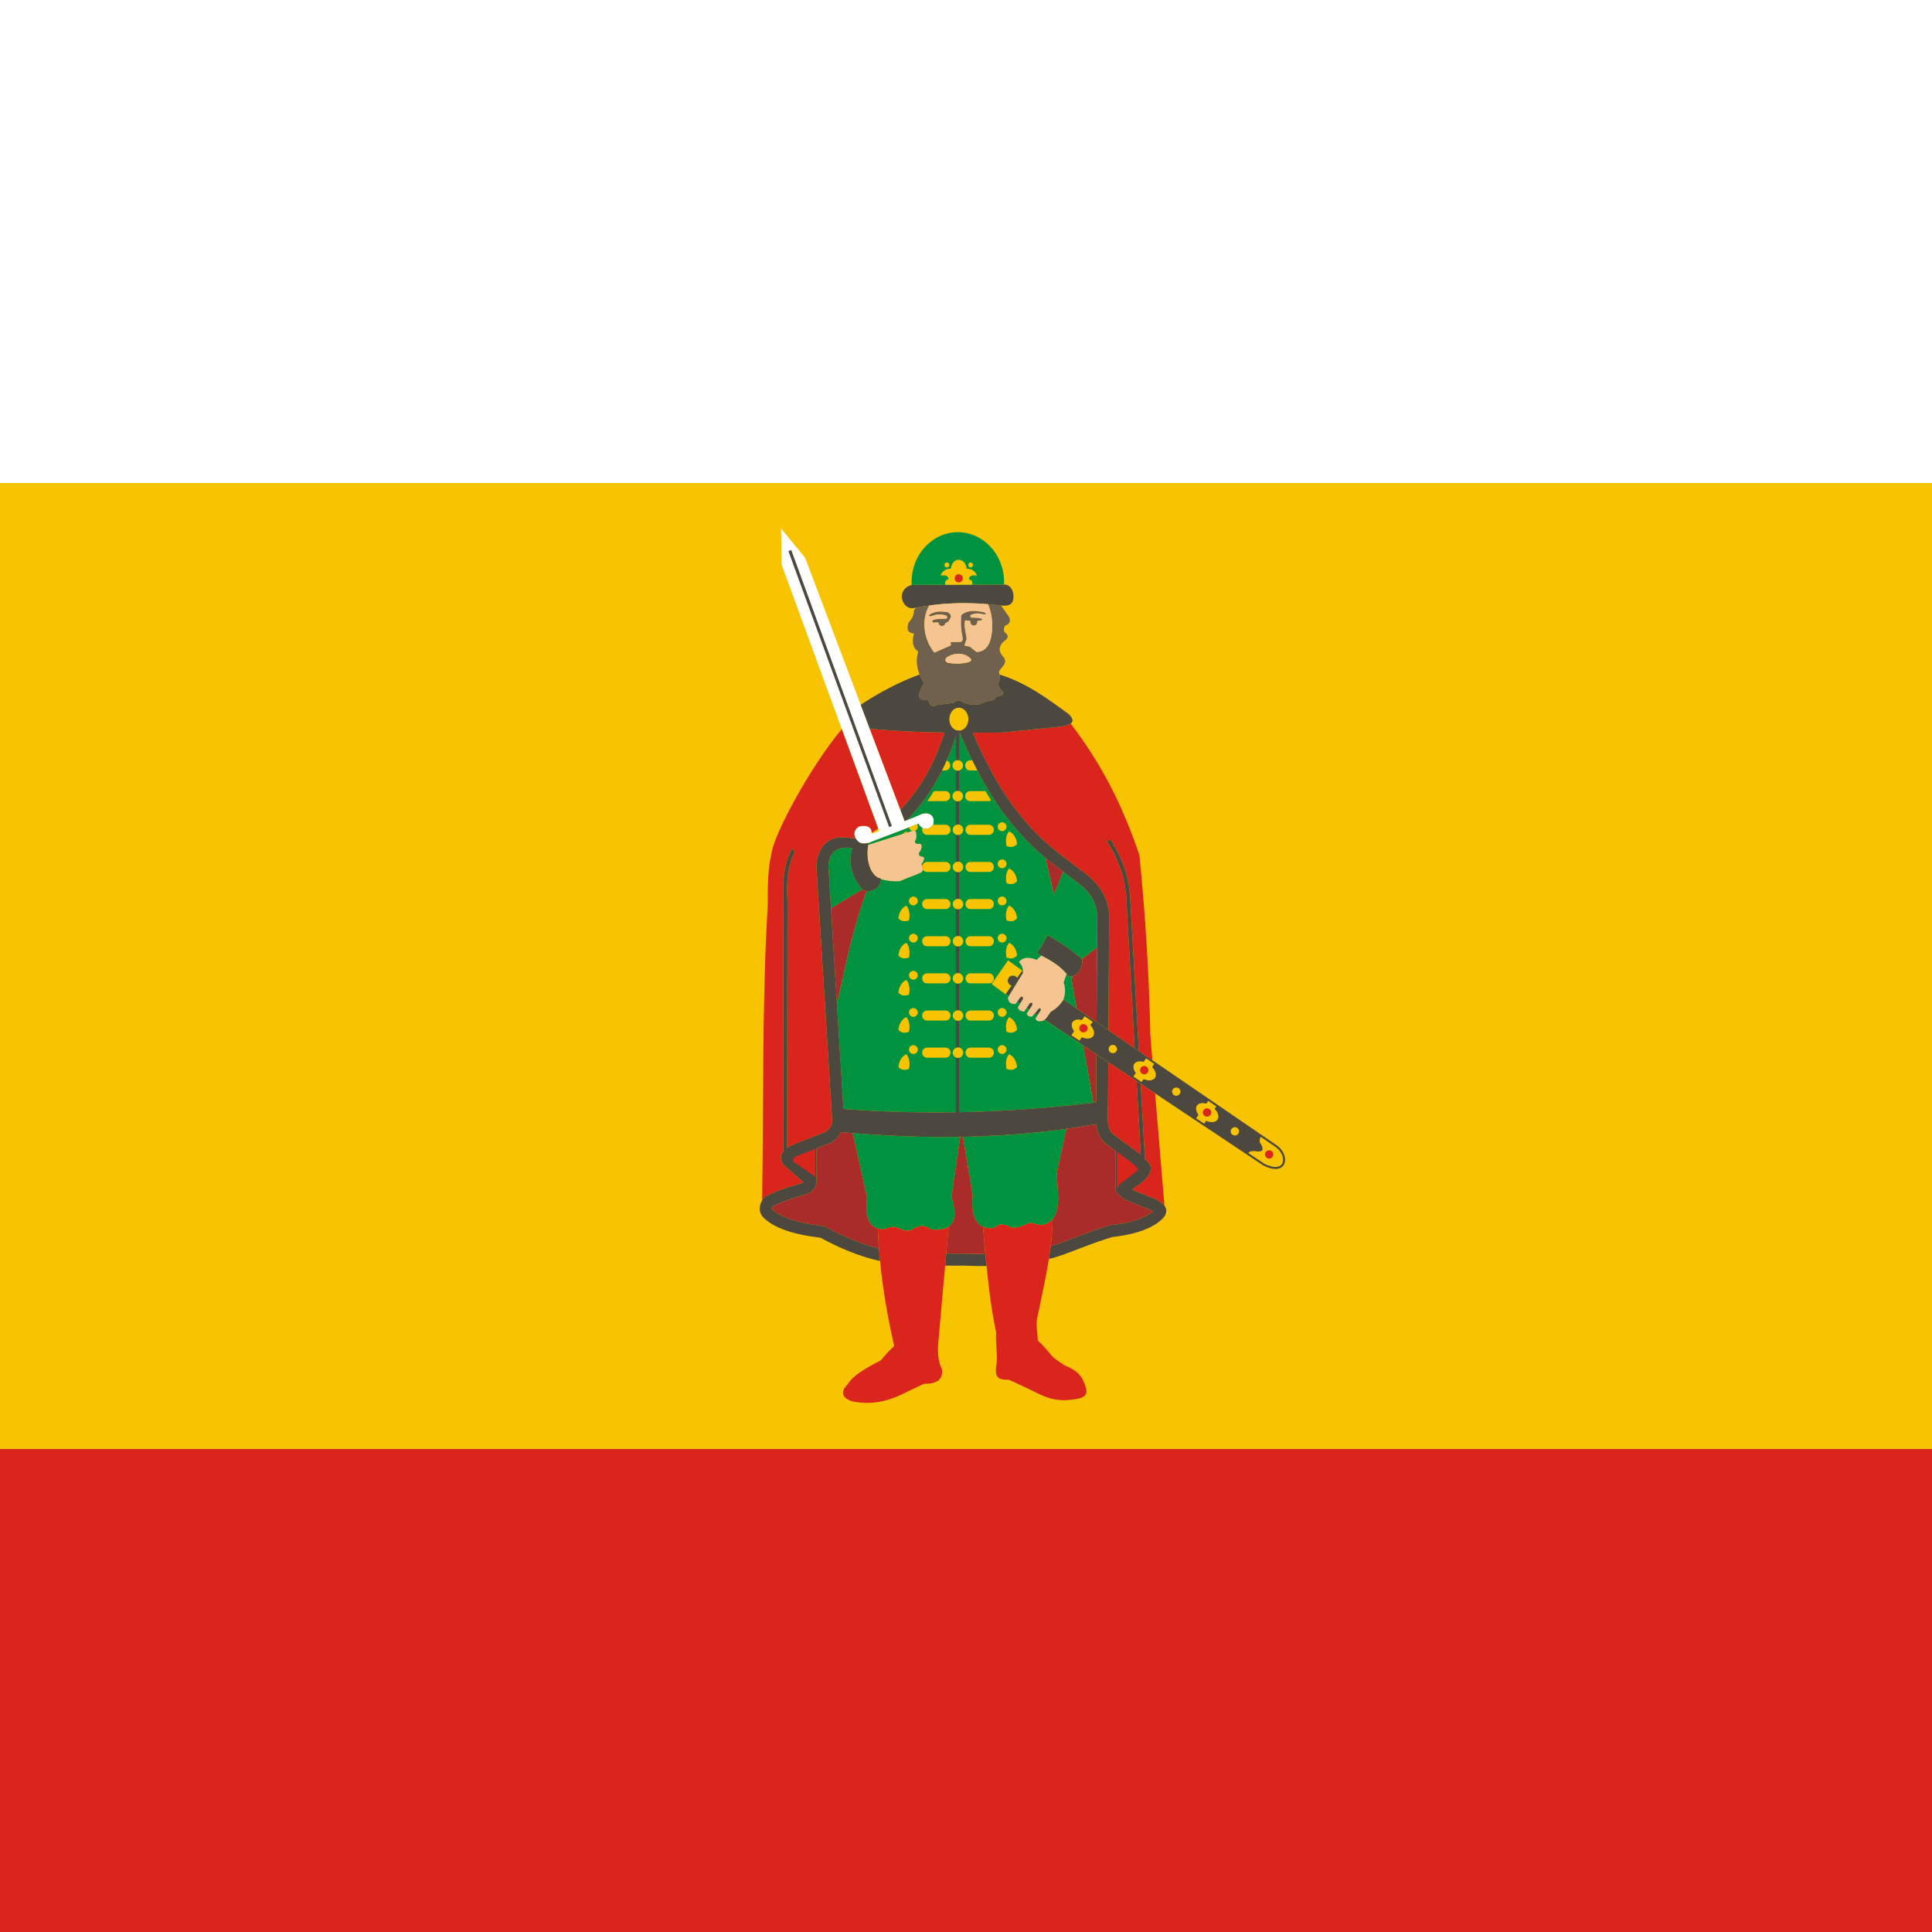 <?xml version="1.0" encoding="UTF-8" standalone="no"?>
<svg
   xml:space="preserve"
   width="80"
   height="80"
   version="1.1"
   style="clip-rule:evenodd;fill-rule:evenodd;image-rendering:optimizeQuality;shape-rendering:geometricPrecision;text-rendering:geometricPrecision"
   viewBox="0 0 1920 1920"
   id="svg26"
   sodipodi:docname="62_Ryazan_Oblast.svg"
   inkscape:version="1.3.2 (091e20e, 2023-11-25, custom)"
   xmlns:inkscape="http://www.inkscape.org/namespaces/inkscape"
   xmlns:sodipodi="http://sodipodi.sourceforge.net/DTD/sodipodi-0.dtd"
   xmlns="http://www.w3.org/2000/svg"
   xmlns:svg="http://www.w3.org/2000/svg"><sodipodi:namedview
   id="namedview26"
   pagecolor="#505050"
   bordercolor="#ffffff"
   borderopacity="1"
   inkscape:showpageshadow="0"
   inkscape:pageopacity="0"
   inkscape:pagecheckerboard="1"
   inkscape:deskcolor="#505050"
   inkscape:zoom="9.448"
   inkscape:cx="93.194327"
   inkscape:cy="48.422947"
   inkscape:window-width="2560"
   inkscape:window-height="1377"
   inkscape:window-x="1912"
   inkscape:window-y="-8"
   inkscape:window-maximized="1"
   inkscape:current-layer="svg26" />
 <defs
   id="defs1">
  <style
   type="text/css"
   id="style1">
   <![CDATA[
    .fil4 {fill:#00923F}
    .fil3 {fill:#4C4840}
    .fil7 {fill:#70614E}
    .fil5 {fill:#AA2C2A}
    .fil0 {fill:#DA251D}
    .fil6 {fill:#F5C491}
    .fil1 {fill:#F8C300}
    .fil2 {fill:white}
   ]]>
  </style>
 </defs>
  <rect
   class="fil0"
   width="1920"
   height="1920"
   id="rect1"
   x="0"
   y="0"
   style="stroke-width:0.065" />
  <rect
   class="fil1"
   width="1920"
   height="1440"
   id="rect2"
   x="0"
   y="0"
   style="stroke-width:0.065" />
  <rect
   class="fil2"
   width="1920"
   height="480"
   id="rect3"
   x="0"
   y="0"
   style="stroke-width:0.065" />
  <g
   id="g26"
   transform="matrix(0.08,0,0,0.08,-480,0)">
   <path
   class="fil3"
   d="m 17350,7266 1119,-5 c 81,0 121,70 121,149 v 0 c 0,79 -36,125 -148,112 -441,-51 -747,-35 -1092,32 -80,16 -148,-65 -148,-144 v 0 c 0,-79 66,-143 148,-144 z"
   id="path3" />
   <path
   class="fil4"
   d="m 17899,6611 c 316,0 574,278 574,618 0,11 0,21 -1,32 -1,0 -2,0 -3,0 l -1119,5 c -9,0 -17,1 -25,2 0,-13 -1,-26 -1,-39 0,-340 258,-618 575,-618 z"
   id="path4" />
   <path
   class="fil3"
   d="m 19015,11617 c 144,82 288,170 432,305 -5,135 -62,206 -172,211 -87,-132 -239,-212 -392,-290 44,-75 88,-150 132,-226 z"
   id="path5" />
   <path
   class="fil4"
   d="m 19248,14023 -121,552 c 11,260 86,592 -188,645 -130,-19 -116,-53 -226,5 -61,17 -125,51 -197,0 -89,-23 -113,-18 -151,23 -206,49 -315,-106 -282,-401 l -121,-725 c 429,-8 857,-39 1286,-99 z"
   id="path6" />
   <path
   class="fil4"
   d="m 16593,14076 178,800 c -32,249 24,390 208,397 86,-34 120,-53 231,4 60,18 100,18 172,-33 89,-23 138,-13 175,28 291,34 354,-122 263,-406 l 108,-743 c -445,7 -890,-10 -1335,-47 z"
   id="path7" />
   <path
   class="fil5"
   d="m 19857,14296 v 496 l 65,74 -1,-5 13,12 49,33 325,133 13,9 c -13,12 -27,22 -42,32 -85,54 -182,85 -280,108 -69,14 -137,24 -207,31 -49,15 -98,30 -146,46 -142,48 -281,105 -422,157 -57,22 -114,41 -172,58 13,-108 22,-219 25,-336 105,-125 58,-368 50,-569 l 118,-542 c 4,-4 8,-7 12,-11 120,-17 240,-36 359,-57 7,46 18,92 37,135 7,14 14,27 22,40 21,30 43,53 72,75 z m -1646,944 c 10,113 20,226 30,338 -81,1 -163,-1 -244,-4 l -10,1 v -2 c -26,1 -53,1 -80,1 -51,0 -102,0 -153,-1 l 30,-334 c 89,-60 95,-190 36,-373 l 108,-743 c 12,0 23,-1 34,-1 l 121,725 c -23,209 25,348 128,393 z m -1306,21 c 3,83 8,165 14,248 -12,-3 -25,-6 -37,-9 -197,-54 -383,-132 -564,-226 -27,-14 -54,-29 -81,-43 -166,-20 -334,-46 -490,-111 -55,-25 -104,-53 -151,-93 -3,-3 -6,-5 -9,-9 -5,-7 6,-26 10,-32 64,-32 129,-59 197,-82 80,-27 161,-50 242,-76 l 31,-17 25,-19 21,-24 16,-29 9,-32 v -8 l 6,12 v -446 l 194,-75 c 18,-16 36,-32 53,-49 23,-25 41,-49 58,-77 48,4 96,9 144,12 l 178,800 c -27,212 9,346 134,385 z m 2665,-1561 v 0 c 1,-1 2,-1 2,-1 0,0 -1,0 -2,1 z m 5,-1 c 1,0 1,0 1,0 z m 6,-1 c 0,0 1,0 1,0 z m 2,0 c 11,-1 22,-3 33,-4 l 3,-597 -163,-109 z m 39,-1002 5,-928 -188,146 c 3,3 5,5 8,8 -4,113 -44,180 -121,203 l -16,44 64,357 z m -636,-2040 106,457 116,-285 -175,-133 c -15,-13 -31,-26 -47,-39 z m -2272,392 c 0,0 0,0 0,0 l -346,206 -45,25 74,1195 c 8,-38 17,-76 25,-114 99,-454 200,-906 345,-1291 0,0 0,0 0,0 -13,-1 -26,-4 -40,-7 -4,-5 -9,-10 -13,-14 z"
   id="path8" />
   <path
   class="fil0"
   d="m 19077,15144 c -12,432 -102,785 -188,1210 -26,80 1,217 3,298 65,60 116,120 165,179 34,48 107,85 167,130 114,45 204,109 233,194 58,126 57,186 -47,216 -278,57 -405,-2 -603,-104 -70,-33 -202,-94 -272,-127 -144,2 -176,-31 -161,-172 26,-96 -13,-318 1,-410 -90,-421 -124,-871 -164,-1318 42,19 94,22 154,8 38,-41 62,-46 151,-23 72,51 136,17 197,-1 110,-57 96,-23 226,-4 62,-12 107,-39 138,-76 z m -2172,117 c 18,488 90,970 203,1459 -65,60 -116,119 -166,179 -178,91 -342,184 -408,292 -96,96 -80,168 47,216 278,57 490,-16 688,-118 70,-33 140,-66 210,-99 144,2 238,-41 223,-181 -43,-79 -54,-179 -50,-289 l 132,-1481 c -49,33 -124,45 -227,33 -37,-41 -86,-51 -175,-28 -72,51 -112,51 -172,33 -111,-57 -145,-38 -231,-4 -27,-1 -52,-5 -74,-12 z"
   id="path9" />
   <path
   class="fil2"
   d="m 17313,10170 -75,29 -1237,-3272 -299,-363 9,454 1208,3301 h 11 l -100,38 c 0,-83 -53,-113 -159,-90 -92,55 -64,152 9,201 31,14 69,14 113,1 206,-78 411,-157 616,-235 48,76 119,90 184,10 28,-110 -45,-158 -136,-135 z"
   id="path10" />
   <path
   class="fil6"
   d="m 17327,10324 c -183,55 -360,115 -542,171 -36,191 33,399 159,420 0,2 0,5 -1,7 76,20 157,32 238,24 88,-42 176,-66 264,-108 45,-43 6,-78 3,-106 47,-56 41,-98 -6,-91 -34,-16 -37,-39 -8,-71 32,-69 17,-98 -45,-87 -27,-12 -29,-32 -9,-59 14,-89 -4,-122 -53,-100 z"
   id="path11" />
   <path
   class="fil1"
   d="m 18057,6987 c -16,0 -30,14 -30,31 0,17 14,31 30,31 17,0 31,-14 31,-31 0,-17 -14,-31 -31,-31 z m -147,-33 c 61,3 88,48 100,111 66,-2 111,38 125,85 -42,-4 -67,-5 -86,14 -15,19 -16,40 7,37 25,18 27,42 21,62 l -333,2 c -7,-21 -5,-46 20,-64 23,3 22,-18 7,-37 -18,-19 -43,-18 -85,-14 13,-47 59,-87 124,-85 12,-63 39,-108 100,-111 z m -147,33 c 17,0 31,14 31,31 0,17 -14,31 -31,31 -17,0 -31,-14 -31,-31 0,-17 14,-31 31,-31 z"
   id="path12" />
   <path
   class="fil0"
   d="m 16457,9057 c -379,449 -854,1319 -875,1556 -42,165 -47,392 -45,625 -73,1250 -49,2378 -70,3675 2,-3 4,-7 6,-10 l 20,-31 c 53,-28 106,-53 161,-75 95,-37 193,-66 290,-96 12,-3 26,-6 37,-13 l -253,-223 c -40,-69 -33,-120 1,-161 1,-812 1,-1624 2,-2437 1,-228 1,-456 1,-684 l -4,-88 2,-128 9,-101 c 5,-32 10,-64 17,-95 6,-30 14,-58 22,-87 l 17,-49 c 8,-20 16,-39 25,-58 l 10,-40 45,45 -10,15 -18,41 c -8,20 -15,40 -21,60 -10,34 -19,67 -26,101 -5,31 -10,61 -14,92 -3,33 -6,66 -8,98 -1,35 -1,70 -1,105 1,29 3,58 5,87 -1,1012 -3,2024 -4,3035 v 44 c 17,-12 36,-23 57,-34 l 428,-168 c 35,-32 75,-77 75,-127 l -198,-3186 c 3,-27 7,-52 12,-78 9,-38 21,-71 38,-106 11,-20 22,-37 35,-54 118,-137 255,-106 405,-92 -29,-49 -24,-109 41,-148 100,-22 153,4 159,77 26,-17 53,-33 79,-50 z m 728,1002 c 33,-34 64,-69 95,-106 57,-69 109,-140 158,-215 35,-55 68,-111 99,-168 44,-84 83,-169 119,-256 28,-71 54,-142 77,-214 -296,-4 -609,-17 -928,-46 z"
   id="path13" />
   <path
   class="fil2"
   d="m 17480,10864 c 8,20 13,42 13,65 0,90 -74,164 -164,164 -68,0 -126,-42 -151,-101 z"
   id="path14" />
   <polygon
   class="fil3"
   points="15829,6832 17079,10261 17045,10274 15794,6846 "
   id="polygon14" />
   <circle
   class="fil0"
   cx="17910"
   cy="7184"
   r="50"
   id="circle14" />
   <path
   class="fil7"
   d="m 17375,7549 c -8,13 -16,25 -23,37 3,49 -19,98 -64,147 -32,83 -10,129 66,138 -33,113 -9,183 54,223 -30,86 -25,183 17,293 18,33 36,66 54,99 -119,195 -47,212 52,213 17,49 40,96 106,59 69,-9 139,-18 208,-27 45,-38 84,-40 118,-6 103,41 195,40 275,-4 27,-7 54,-14 81,-21 44,8 38,-44 76,-51 29,-5 70,-13 71,-48 -50,-46 -89,-94 -42,-153 -4,-36 -8,-72 -13,-108 8,-12 16,-24 24,-36 44,-45 77,-92 24,-150 -54,-59 -55,-117 -1,-176 49,-34 85,-69 37,-114 -28,-12 -32,-42 -12,-91 63,-21 79,-60 46,-118 -32,-45 -63,-89 -95,-134 -56,-6 -109,-11 -161,-16 54,116 71,297 31,440 -25,88 -74,150 -173,154 l -85,-67 -63,-11 6,-30 20,-58 c -12,-79 -38,-160 -20,-227 l 65,7 h 2 c -2,4 -3,9 -3,14 0,24 20,44 44,44 25,0 44,-20 44,-44 0,-4 0,-8 -1,-12 v 0 l 60,-11 1,-16 c -36,-15 -84,-16 -134,-16 -24,-15 -14,-31 7,-39 45,-16 90,-17 135,-3 37,7 46,0 25,-22 -86,-18 -196,-44 -292,31 -11,89 -5,195 15,277 6,36 -4,55 -30,59 h -118 l 3,42 -205,90 c -132,-165 -167,-403 -64,-585 -56,7 -111,17 -168,27 z m 194,107 c -30,-2 -37,2 -23,-21 66,-41 133,-48 230,-29 23,15 45,37 33,66 -19,38 -19,45 -45,60 -2,0 -18,10 -20,10 -4,20 -22,35 -43,35 -24,0 -44,-20 -44,-44 -22,-1 -44,-1 -66,2 -14,-7 -14,-19 1,-34 43,-15 103,-15 161,-15 18,-13 18,-26 0,-39 -37,-13 -113,-25 -184,9 z m 466,507 c -66,-55 -181,-60 -275,5 -28,27 -15,49 10,64 100,20 182,13 255,-5 50,-15 53,-36 10,-64 z"
   id="path15" />
   <path
   class="fil6"
   d="m 17543,7522 c -103,182 -68,420 64,585 l 205,-90 -3,-42 h 118 c 26,-4 36,-23 30,-59 -20,-82 -26,-188 -15,-277 96,-75 206,-49 292,-31 21,22 12,29 -25,22 -45,-14 -90,-13 -135,3 -21,8 -31,24 -7,39 50,0 98,1 134,16 l -1,16 -59,11 h -1 c 1,4 1,8 1,12 0,24 -19,44 -44,44 -24,0 -44,-20 -44,-44 0,-5 1,-10 3,-14 h -2 l -65,-7 c -18,67 8,148 20,227 l -20,58 -6,30 63,11 85,67 c 99,-4 148,-66 173,-154 40,-143 23,-324 -31,-440 -276,-22 -502,-15 -730,17 z m 26,134 c -30,-2 -37,2 -23,-21 66,-41 133,-48 230,-29 23,15 45,37 33,66 -19,38 -19,45 -45,60 -2,0 -18,10 -20,10 -4,20 -22,35 -43,35 -24,0 -44,-20 -44,-44 -22,-1 -44,-1 -66,2 -14,-7 -14,-19 1,-34 43,-15 103,-15 161,-15 18,-13 18,-26 0,-40 -37,-12 -113,-24 -184,10 z m 466,507 c -66,-55 -181,-60 -275,5 -28,27 -15,49 10,64 100,20 182,13 255,-5 50,-15 53,-37 10,-64 z"
   id="path16" />
   <path
   class="fil3"
   d="m 21862,14229 -2651,-1814 c 0,2 -1,4 -2,6 -42,62 -93,114 -156,146 -36,55 -58,85 -77,101 l 2719,1811 c 92,45 159,51 204,33 98,-40 84,-194 -37,-283 z m -3154,-2159 -13,-9 -60,84 c -12,-16 -31,-27 -53,-27 -35,0 -64,29 -64,64 0,30 20,54 47,62 l -72,102 v 1 l 39,26 c 59,-95 117,-191 176,-286 0,-6 0,-11 0,-17 z m -72,372 37,25 c 12,-19 24,-39 36,-58 0,-32 -17,-38 -37,-18 -12,18 -24,34 -36,51 z m 118,79 33,21 c 11,-17 22,-34 35,-51 9,-35 2,-45 -30,-28 -13,19 -25,38 -38,58 z m 101,67 35,23 c 12,-20 24,-40 40,-61 -2,-27 -6,-34 -27,-20 -17,19 -32,38 -48,58 z"
   id="path17" />
   <path
   class="fil4"
   d="m 16820,10459 -31,18 c -1,6 -3,12 -4,18 0,0 0,0 0,0 182,-56 359,-116 542,-171 49,-22 67,12 53,100 -21,27 -18,47 9,59 62,-11 77,18 45,87 -29,32 -26,55 8,71 47,-7 53,35 6,91 3,28 42,63 -3,106 -88,42 -176,66 -264,108 -81,8 -162,-4 -238,-24 0,0 0,0 0,0 -3,79 -67,157 -176,147 -158,417 -262,914 -370,1406 l 81,1301 c 1023,78 2059,49 3105,-78 l -127,-710 -480,-320 c 19,-16 41,-46 77,-101 63,-32 114,-84 156,-146 1,-2 2,-4 2,-6 l 163,111 -64,-357 16,-44 c -15,4 -32,7 -51,8 -87,-132 -239,-212 -392,-290 44,-75 88,-150 132,-226 142,81 283,167 424,297 l 188,-146 3,-389 c -2,-44 -9,-85 -22,-128 l -9,-26 c -35,-88 -91,-156 -160,-219 l -27,-22 -204,-156 -117,285 -105,-457 c -35,-30 -70,-60 -105,-91 -48,-44 -94,-90 -140,-136 l -130,-143 -157,-200 -140,-209 c -44,-72 -86,-144 -127,-217 -69,-129 -133,-260 -194,-393 -24,-55 -48,-110 -71,-165 -11,0 -23,0 -34,0 -24,76 -49,152 -78,227 -37,93 -77,184 -122,274 -33,61 -67,121 -103,181 -51,81 -106,158 -165,233 -48,59 -98,116 -152,170 l 45,-17 144,-61 c 91,-23 164,25 136,135 -65,80 -136,66 -184,-10 -196,75 -393,150 -589,225 z m 1888,1611 -14,-9 -59,84 c -12,-16 -31,-27 -53,-27 -35,0 -64,29 -64,64 0,30 20,54 47,62 l -72,102 v 1 l 39,26 c 59,-95 117,-191 176,-286 0,-6 0,-11 0,-17 z m -72,372 37,25 c 12,-19 24,-39 36,-58 0,-32 -17,-38 -37,-18 -12,18 -24,34 -36,51 z m 118,79 33,21 c 11,-17 22,-34 35,-51 9,-35 2,-45 -30,-28 -13,19 -25,38 -38,58 z m 101,67 35,23 c 12,-20 24,-40 40,-61 -2,-27 -6,-34 -27,-20 -17,19 -33,39 -48,58 z m -1911,-1672 c 0,1 0,1 0,1 z m 0,2 c 0,0 0,1 0,1 z m 0,1 c 0,0 0,1 0,1 z m 0,1 c 0,0 0,0 0,1 z m -1,1 c 0,0 0,0 0,1 z m -620,360 391,-233 c -142,-153 -177,-345 -127,-514 -73,-8 -150,-7 -214,36 -26,20 -43,42 -57,72 -6,14 -11,27 -15,41 -5,22 -9,43 -11,65 z"
   id="path18" />
   <path
   class="fil0"
   d="m 18084,9102 c 31,72 63,144 96,215 53,110 108,218 167,325 50,87 103,173 159,257 45,67 92,132 142,196 51,64 103,125 158,186 42,45 85,89 130,132 46,43 92,84 140,125 l 50,40 395,303 c 41,35 77,71 112,112 16,20 31,40 45,62 38,59 64,119 82,187 11,45 16,87 18,133 l -8,1422 325,223 c -29,-526 -59,-1052 -88,-1578 l -18,-316 -9,-81 -14,-81 -19,-82 -25,-81 -23,-61 -44,-102 c -10,-21 -21,-41 -31,-62 l -57,-99 -22,-23 58,-29 7,26 10,18 c 21,35 40,70 59,105 17,35 33,70 49,105 9,21 17,42 25,64 13,34 25,69 36,105 7,28 15,56 21,85 6,28 12,56 16,84 4,28 8,56 10,85 l 14,232 c 32,574 65,1147 97,1721 l 168,116 -25,-312 c -15,-730 -60,-1476 -136,-2237 -242,-714 -524,-1201 -854,-1633 -23,16 -63,27 -117,37 -252,25 -479,49 -731,74 -117,1 -240,2 -368,2 z m 1684,4094 -4,529 c -6,77 -9,153 1,229 9,53 23,106 68,139 l 337,249 c -17,-305 -34,-609 -51,-913 z m 402,268 c 17,308 35,616 52,924 l 1,5 56,62 12,26 4,25 v 23 l -11,41 c -8,18 -17,34 -29,50 l -26,30 c -31,31 -64,56 -100,80 l -65,48 317,130 c 23,17 46,32 69,51 l 15,17 -116,-1393 z"
   id="path19" />
   <path
   class="fil3"
   d="m 16478,13776 c 1034,79 2080,48 3138,-82 l 3,-597 149,99 -4,529 c -6,77 -9,153 1,229 9,53 23,106 68,139 l 337,249 c -17,-305 -34,-609 -51,-913 l 51,35 c 17,308 35,616 52,924 l 1,5 56,62 12,27 4,24 v 23 l -11,41 c -8,18 -17,34 -29,50 l -26,30 c -31,31 -64,56 -100,80 l -65,48 317,130 c 23,17 46,32 69,51 l 20,24 16,36 1,41 -15,42 -28,34 c -45,45 -94,78 -151,107 -69,34 -139,58 -213,78 -85,21 -171,36 -259,45 -123,37 -244,80 -364,126 -118,45 -235,92 -356,129 -24,6 -48,13 -71,19 8,-53 15,-106 22,-160 58,-17 115,-36 172,-58 141,-52 280,-109 422,-157 48,-16 97,-31 146,-46 70,-7 138,-17 207,-31 98,-23 195,-54 281,-108 14,-10 28,-20 41,-32 l -13,-9 -325,-133 -49,-33 -13,-12 1,5 -65,-73 v -497 l -110,-81 c -29,-22 -51,-45 -72,-75 -8,-13 -15,-26 -22,-40 -19,-43 -30,-89 -37,-135 -1055,187 -2111,195 -3167,99 -17,28 -35,52 -57,77 -18,17 -36,33 -54,49 l -194,75 v 446 l -6,-12 v 8 l -9,32 -16,29 -21,24 -25,19 -31,17 c -80,26 -162,49 -242,76 -68,24 -133,50 -197,82 -4,6 -15,25 -10,32 3,4 6,6 9,9 47,40 96,68 151,93 156,65 324,91 490,111 27,14 54,29 81,43 181,94 367,172 564,226 12,3 25,6 37,9 4,52 8,105 13,157 0,0 -1,-1 -1,-1 -260,-58 -507,-163 -740,-290 -178,-21 -359,-54 -524,-128 -20,-10 -40,-20 -60,-31 -47,-27 -92,-58 -130,-97 -16,-20 -25,-36 -34,-60 -4,-19 -6,-35 -6,-54 2,-19 6,-35 12,-53 7,-17 14,-33 24,-49 l 20,-31 c 40,-21 79,-40 120,-58 14,-5 27,-11 41,-17 95,-37 193,-66 290,-95 12,-4 26,-7 37,-14 l -253,-223 c -40,-69 -33,-120 1,-161 1,-812 1,-1624 3,-2437 0,-228 0,-456 0,-684 l -4,-88 2,-128 9,-101 c 5,-32 10,-64 17,-95 6,-30 14,-58 22,-87 l 17,-49 c 8,-20 16,-39 25,-58 l 10,-40 45,45 -10,15 -18,41 c -8,20 -15,40 -21,60 -10,34 -19,67 -26,101 -5,31 -10,61 -14,92 -3,33 -6,66 -8,99 -1,34 -1,69 -1,104 1,29 3,58 5,87 -1,1012 -3,2024 -4,3035 v 44 c 17,-12 36,-23 57,-34 l 428,-168 c 35,-32 75,-77 75,-127 l -198,-3186 c 3,-27 7,-52 12,-78 9,-38 21,-71 38,-106 11,-19 22,-37 35,-54 118,-137 255,-106 405,-91 12,20 29,38 50,52 31,13 68,14 111,2 -49,197 22,423 153,445 0,91 -80,183 -217,147 -153,-156 -192,-354 -140,-528 -73,-8 -150,-7 -214,36 -26,20 -42,42 -57,72 -6,14 -11,27 -15,41 -5,22 -9,43 -11,65 z m 3144,-1080 8,-1317 c -2,-44 -9,-85 -22,-128 l -9,-26 c -35,-88 -90,-156 -160,-219 l -27,-22 -379,-289 c -51,-42 -102,-85 -152,-130 -48,-44 -94,-90 -140,-136 l -130,-143 -157,-200 -140,-209 c -44,-72 -86,-144 -127,-217 -69,-129 -133,-260 -194,-393 -24,-55 -48,-110 -71,-165 -11,0 -23,0 -34,0 -24,76 -49,152 -78,227 -37,93 -77,184 -122,274 -33,61 -67,121 -103,181 -51,81 -106,158 -165,233 -48,59 -98,116 -152,170 l -30,12 -53,-140 c 33,-34 64,-69 95,-106 57,-69 109,-140 158,-215 35,-55 68,-111 99,-168 44,-84 83,-169 119,-256 28,-71 54,-142 77,-214 -296,-4 -609,-17 -928,-46 l -113,-299 c 228,-150 467,-278 723,-373 3,0 6,0 8,0 1,2 2,3 2,5 18,33 36,66 54,99 -119,195 -47,212 52,213 17,49 40,96 106,59 69,-9 139,-18 208,-27 45,-38 84,-40 118,-6 103,41 195,40 275,-4 27,-7 54,-14 81,-21 44,8 38,-44 76,-51 29,-5 70,-13 71,-48 -50,-46 -89,-94 -42,-153 -3,-22 -5,-44 -8,-66 3,0 6,0 9,0 336,106 592,301 849,487 92,93 52,132 -91,157 -252,25 -479,49 -731,74 -117,1 -240,2 -368,2 31,72 63,144 96,215 53,110 108,218 167,325 50,87 103,173 159,257 45,67 92,132 142,196 51,64 103,125 158,186 42,45 85,89 130,132 46,43 92,84 140,125 l 50,40 395,303 c 41,35 77,71 112,112 16,20 31,40 45,62 38,59 64,119 82,187 11,45 16,87 18,133 l -8,1422 z m 473,324 c -29,-526 -59,-1052 -88,-1578 l -18,-316 -9,-81 -14,-81 -19,-82 -25,-81 -23,-61 -44,-102 c -10,-21 -21,-41 -31,-62 l -57,-99 -22,-23 58,-29 7,27 10,17 c 21,35 40,70 59,105 17,35 34,70 49,105 9,21 17,42 25,64 13,34 25,69 36,105 7,28 15,56 21,85 6,28 12,56 16,84 4,28 8,56 10,85 l 14,232 c 32,574 65,1147 97,1721 z m -1840,2707 c -87,1 -174,-1 -261,-4 l -7,-3 v 2 c -70,1 -140,1 -210,0 -12,0 -24,0 -36,-1 l 13,-148 c 51,1 102,1 153,1 27,0 54,0 80,-1 v 2 l 10,-1 c 81,3 163,5 244,4 5,50 9,100 14,149 z"
   id="path20" />
   <path
   class="fil6"
   d="m 18938,11871 c -21,15 -41,32 -59,53 -105,-42 -178,-32 -222,28 38,35 54,80 51,135 -63,102 -126,205 -188,307 9,72 46,78 96,78 19,-28 37,-53 56,-81 20,-20 37,-14 37,18 -22,35 -43,69 -65,104 7,37 41,48 78,55 24,-35 47,-70 70,-105 32,-17 39,-7 30,28 -24,32 -43,65 -67,97 1,34 32,40 64,43 29,-34 54,-67 84,-101 21,-14 25,-7 27,20 -27,36 -42,68 -69,103 11,27 39,38 61,33 46,0 64,-16 131,-119 63,-32 114,-84 156,-146 26,-76 30,-141 4,-217 13,-35 25,-70 37,-105 -77,-97 -192,-165 -312,-228 z"
   id="path21" />
   <path
   class="fil1"
   d="m 18698,12056 -176,-126 -204,294 172,127 75,-107 c -27,-8 -47,-32 -47,-62 0,-35 29,-64 64,-64 22,0 41,11 53,27 z"
   id="path22" />
   <path
   class="fil1"
   d="m 21663,14123 c -12,13 -18,33 -13,67 53,82 55,131 -65,109 -41,-2 -69,5 -77,26 l 199,132 c 15,8 30,14 46,20 13,5 27,9 41,13 12,3 23,5 35,6 10,0 20,1 30,0 8,-1 16,-3 24,-5 l 6,-2 14,-7 10,-9 9,-9 7,-12 5,-13 4,-15 1,-15 -1,-17 -3,-18 -6,-19 -8,-18 -10,-19 -12,-18 -15,-18 -17,-17 -20,-16 z m -654,-448 -24,35 c -49,-14 -95,-7 -116,23 -20,30 -12,75 19,116 l -30,43 101,67 24,-36 c 59,26 117,21 141,-14 25,-35 8,-90 -36,-136 l 21,-29 z m -771,-528 -31,44 c -49,-14 -95,-6 -116,24 -20,30 -11,74 19,115 l -31,43 101,68 26,-36 c 58,25 116,21 141,-14 24,-36 8,-91 -36,-136 l 27,-39 z m -764,-523 -34,48 c -49,-14 -94,-7 -115,23 -21,30 -12,75 18,116 l -34,49 100,67 30,-42 c 58,26 117,21 141,-14 24,-35 8,-90 -36,-136 l 30,-42 z m 350,356 c 29,0 52,23 52,52 0,28 -23,51 -52,51 -28,0 -52,-23 -52,-51 0,-29 24,-52 52,-52 z m 788,529 c 28,0 52,23 52,52 0,28 -24,51 -52,51 -29,0 -52,-23 -52,-51 0,-29 23,-52 52,-52 z m 728,493 c 28,0 52,24 52,52 0,29 -24,52 -52,52 -28,0 -52,-23 -52,-52 0,-28 24,-52 52,-52 z"
   id="path23" />
   <path
   class="fil0"
   d="m 21766,14289 c 28,0 51,23 51,51 0,29 -23,52 -51,52 -29,0 -52,-23 -52,-52 0,-28 23,-51 52,-51 z m -772,-521 c 28,0 52,23 52,51 0,29 -24,52 -52,52 -29,0 -52,-23 -52,-52 0,-28 23,-51 52,-51 z m -780,-526 c 29,0 52,24 52,52 0,29 -23,52 -52,52 -28,0 -52,-23 -52,-52 0,-28 24,-52 52,-52 z m -756,-521 c 29,0 52,24 52,52 0,28 -23,52 -52,52 -28,0 -51,-24 -51,-52 0,-28 23,-52 51,-52 z"
   id="path24" />
   <path
   class="fil0"
   d="m 19875,14309 v 451 l 13,-7 2,-9 20,-32 23,-22 129,-94 c 29,-20 58,-42 79,-72 l -54,-59 z m -3749,323 v -359 l -228,88 c -12,7 -24,14 -35,24 -16,20 -12,36 -1,50 l 251,172 z"
   id="path25" />
   <ellipse
   class="fil1"
   cx="17911"
   cy="8934"
   rx="118"
   ry="143"
   id="ellipse25" />
   <polygon
   class="fil3"
   points="17914,9100 17914,13858 17920,13880 17869,13880 17874,13858 17874,9100 17869,9077 17920,9077 "
   id="polygon25" />
   <path
   class="fil1"
   d="m 18051,9446 h 26 c 21,42 42,84 63,125 h -89 c -33,0 -61,-28 -61,-62 v 0 c 0,-35 28,-63 61,-63 z m -291,2 c 26,8 44,32 44,61 v 0 c 0,34 -27,62 -60,62 h -41 c 20,-40 39,-81 57,-123 z m 291,379 h 191 c 23,39 46,78 70,117 -9,5 -19,8 -29,8 h -232 c -33,0 -61,-28 -61,-62 v 0 c 0,-35 28,-63 61,-63 z m -450,0 h 143 c 33,0 60,28 60,63 v 0 c 0,34 -27,62 -60,62 h -224 c 22,-32 44,-64 65,-98 6,-9 11,-18 16,-27 z m 296,-3 c 36,0 66,30 66,66 0,36 -30,65 -66,65 -36,0 -65,-29 -65,-65 0,-36 29,-66 65,-66 z m 0,-381 c 36,0 66,30 66,66 0,36 -30,65 -66,65 -36,0 -65,-29 -65,-65 0,-36 29,-66 65,-66 z m -605,835 c 3,21 19,38 38,44 15,-6 27,-6 36,-1 21,-8 35,-28 35,-51 0,-11 -3,-21 -9,-30 -33,13 -67,26 -100,38 z m -32,49 c 4,5 7,9 10,14 -19,6 -38,12 -56,18 13,-15 29,-25 46,-32 z m 1189,-112 c 30,0 55,24 55,55 0,30 -25,55 -55,55 -31,0 -55,-25 -55,-55 0,-31 24,-55 55,-55 z m 85,112 c -38,47 -45,113 -31,183 45,17 96,19 132,-26 -10,-83 -50,-137 -101,-157 z m -480,-82 h 232 c 33,0 60,29 60,63 v 0 c 0,34 -27,63 -60,63 h -232 c -33,0 -60,-29 -60,-63 v 0 c 0,-34 27,-63 60,-63 z m -463,0 h 156 c 33,0 61,29 61,63 v 0 c 0,34 -28,63 -61,63 h -232 c -33,0 -60,-29 -60,-63 v 0 c 0,-8 1,-16 4,-23 41,24 88,14 132,-40 z m 310,-2 c 36,0 65,29 65,65 0,36 -29,65 -65,65 -36,0 -66,-29 -66,-65 0,-36 30,-65 66,-65 z m -555,894 c -30,0 -55,25 -55,55 0,31 25,55 55,55 30,0 55,-24 55,-55 0,-30 -25,-55 -55,-55 z m -86,113 c 38,47 45,113 32,183 -45,17 -97,19 -132,-26 10,-83 50,-137 100,-157 z m 1189,-113 c 30,0 55,25 55,55 0,31 -25,55 -55,55 -31,0 -55,-24 -55,-55 0,-30 24,-55 55,-55 z m 85,113 c -38,47 -45,113 -31,183 45,17 96,19 132,-26 -10,-83 -50,-137 -101,-157 z m -1188,349 c -30,0 -55,25 -55,55 0,30 25,55 55,55 30,0 55,-25 55,-55 0,-30 -25,-55 -55,-55 z m -86,113 c 38,47 45,112 32,182 -45,18 -97,20 -132,-26 10,-83 50,-137 100,-156 z m 1189,-113 c 30,0 55,25 55,55 0,30 -25,55 -55,55 -31,0 -55,-25 -55,-55 0,-30 24,-55 55,-55 z m 85,113 c -38,47 -45,112 -31,182 45,18 96,20 132,-26 -10,-83 -50,-137 -101,-156 z m -480,-544 h 232 c 33,0 60,28 60,63 v 0 c 0,34 -27,62 -60,62 h -232 c -33,0 -60,-28 -60,-62 v 0 c 0,-35 27,-63 60,-63 z m -539,0 h 232 c 33,0 61,28 61,63 v 0 c 0,34 -28,62 -61,62 h -232 c -33,0 -60,-28 -60,-62 v 0 c 0,-35 27,-63 60,-63 z m -169,892 c -30,0 -55,25 -55,55 0,31 25,55 55,55 30,0 55,-24 55,-55 0,-30 -25,-55 -55,-55 z m -86,113 c 38,47 45,113 32,182 -45,18 -97,20 -132,-25 10,-83 50,-137 100,-157 z m 1189,-1497 c 30,0 55,25 55,55 0,30 -25,55 -55,55 -31,0 -55,-25 -55,-55 0,-30 24,-55 55,-55 z m 85,113 c -38,47 -45,112 -31,182 45,18 96,20 132,-26 -10,-83 -50,-137 -101,-156 z m -480,-82 h 232 c 33,0 60,28 60,62 v 0 c 0,35 -27,63 -60,63 h -232 c -33,0 -60,-28 -60,-63 v 0 c 0,-34 27,-62 60,-62 z m -539,0 h 232 c 33,0 61,28 61,62 v 0 c 0,35 -28,63 -61,63 h -232 c -33,0 -60,-28 -60,-63 v 0 c 0,-34 27,-62 60,-62 z m 539,923 h 232 c 33,0 60,28 60,62 v 0 c 0,35 -27,63 -60,63 h -232 c -33,0 -60,-28 -60,-63 v 0 c 0,-34 27,-62 60,-62 z m -539,0 h 232 c 33,0 61,28 61,62 v 0 c 0,35 -28,63 -61,63 h -232 c -33,0 -60,-28 -60,-63 v 0 c 0,-34 27,-62 60,-62 z m -169,892 c -30,0 -55,25 -55,55 0,30 25,55 55,55 30,0 55,-25 55,-55 0,-30 -25,-55 -55,-55 z m -86,113 c 38,47 45,112 32,182 -45,18 -97,20 -132,-26 10,-83 50,-137 100,-156 z m 1189,-113 c 30,0 55,25 55,55 0,30 -25,55 -55,55 -31,0 -55,-25 -55,-55 0,-30 24,-55 55,-55 z m 85,113 c -38,47 -45,112 -31,182 45,18 96,20 132,-26 -10,-83 -50,-137 -101,-156 z m -633,-1469 c 36,0 65,29 65,65 0,36 -29,65 -65,65 -36,0 -66,-29 -66,-65 0,-36 30,-65 66,-65 z m 0,-462 c 36,0 65,29 65,65 0,36 -29,66 -65,66 -36,0 -66,-30 -66,-66 0,-36 30,-65 66,-65 z m 153,1387 h 232 c 33,0 60,28 60,63 v 0 c 0,34 -27,62 -60,62 h -232 c -33,0 -60,-28 -60,-62 v 0 c 0,-35 27,-63 60,-63 z m -539,0 h 232 c 33,0 61,28 61,63 v 0 c 0,34 -28,62 -61,62 h -232 c -33,0 -60,-28 -60,-62 v 0 c 0,-35 27,-63 60,-63 z m -169,892 c -30,0 -55,25 -55,55 0,31 25,55 55,55 30,0 55,-24 55,-55 0,-30 -25,-55 -55,-55 z m -86,113 c 38,47 45,113 32,182 -45,18 -97,20 -132,-25 10,-83 50,-137 100,-157 z m 1189,-113 c 30,0 55,25 55,55 0,31 -25,55 -55,55 -31,0 -55,-24 -55,-55 0,-30 24,-55 55,-55 z m 85,113 c -38,47 -45,113 -31,182 45,18 96,20 132,-25 -10,-83 -50,-137 -101,-157 z m -633,-1469 c 36,0 65,29 65,65 0,36 -29,66 -65,66 -36,0 -66,-30 -66,-66 0,-36 30,-65 66,-65 z m 153,926 h 232 c 33,0 60,28 60,62 v 0 c 0,35 -27,63 -60,63 h -232 c -33,0 -60,-28 -60,-63 v 0 c 0,-34 27,-62 60,-62 z m -539,0 h 232 c 33,0 61,28 61,62 v 0 c 0,35 -28,63 -61,63 h -232 c -33,0 -60,-28 -60,-63 v 0 c 0,-34 27,-62 60,-62 z m 386,-465 c 36,0 65,30 65,66 0,36 -29,65 -65,65 -36,0 -66,-29 -66,-65 0,-36 30,-66 66,-66 z m 153,926 h 232 c 33,0 60,28 60,63 v 0 c 0,34 -27,62 -60,62 h -232 c -33,0 -60,-28 -60,-62 v 0 c 0,-35 27,-63 60,-63 z m -539,0 h 232 c 33,0 61,28 61,63 v 0 c 0,34 -28,62 -61,62 h -232 c -33,0 -60,-28 -60,-62 v 0 c 0,-35 27,-63 60,-63 z m 386,-464 c 36,0 65,29 65,65 0,36 -29,66 -65,66 -36,0 -66,-30 -66,-66 0,-36 30,-65 66,-65 z m 0,461 c 36,0 65,30 65,66 0,36 -29,65 -65,65 -36,0 -66,-29 -66,-65 0,-36 30,-66 66,-66 z"
   id="path26" />
  </g>
</svg>
